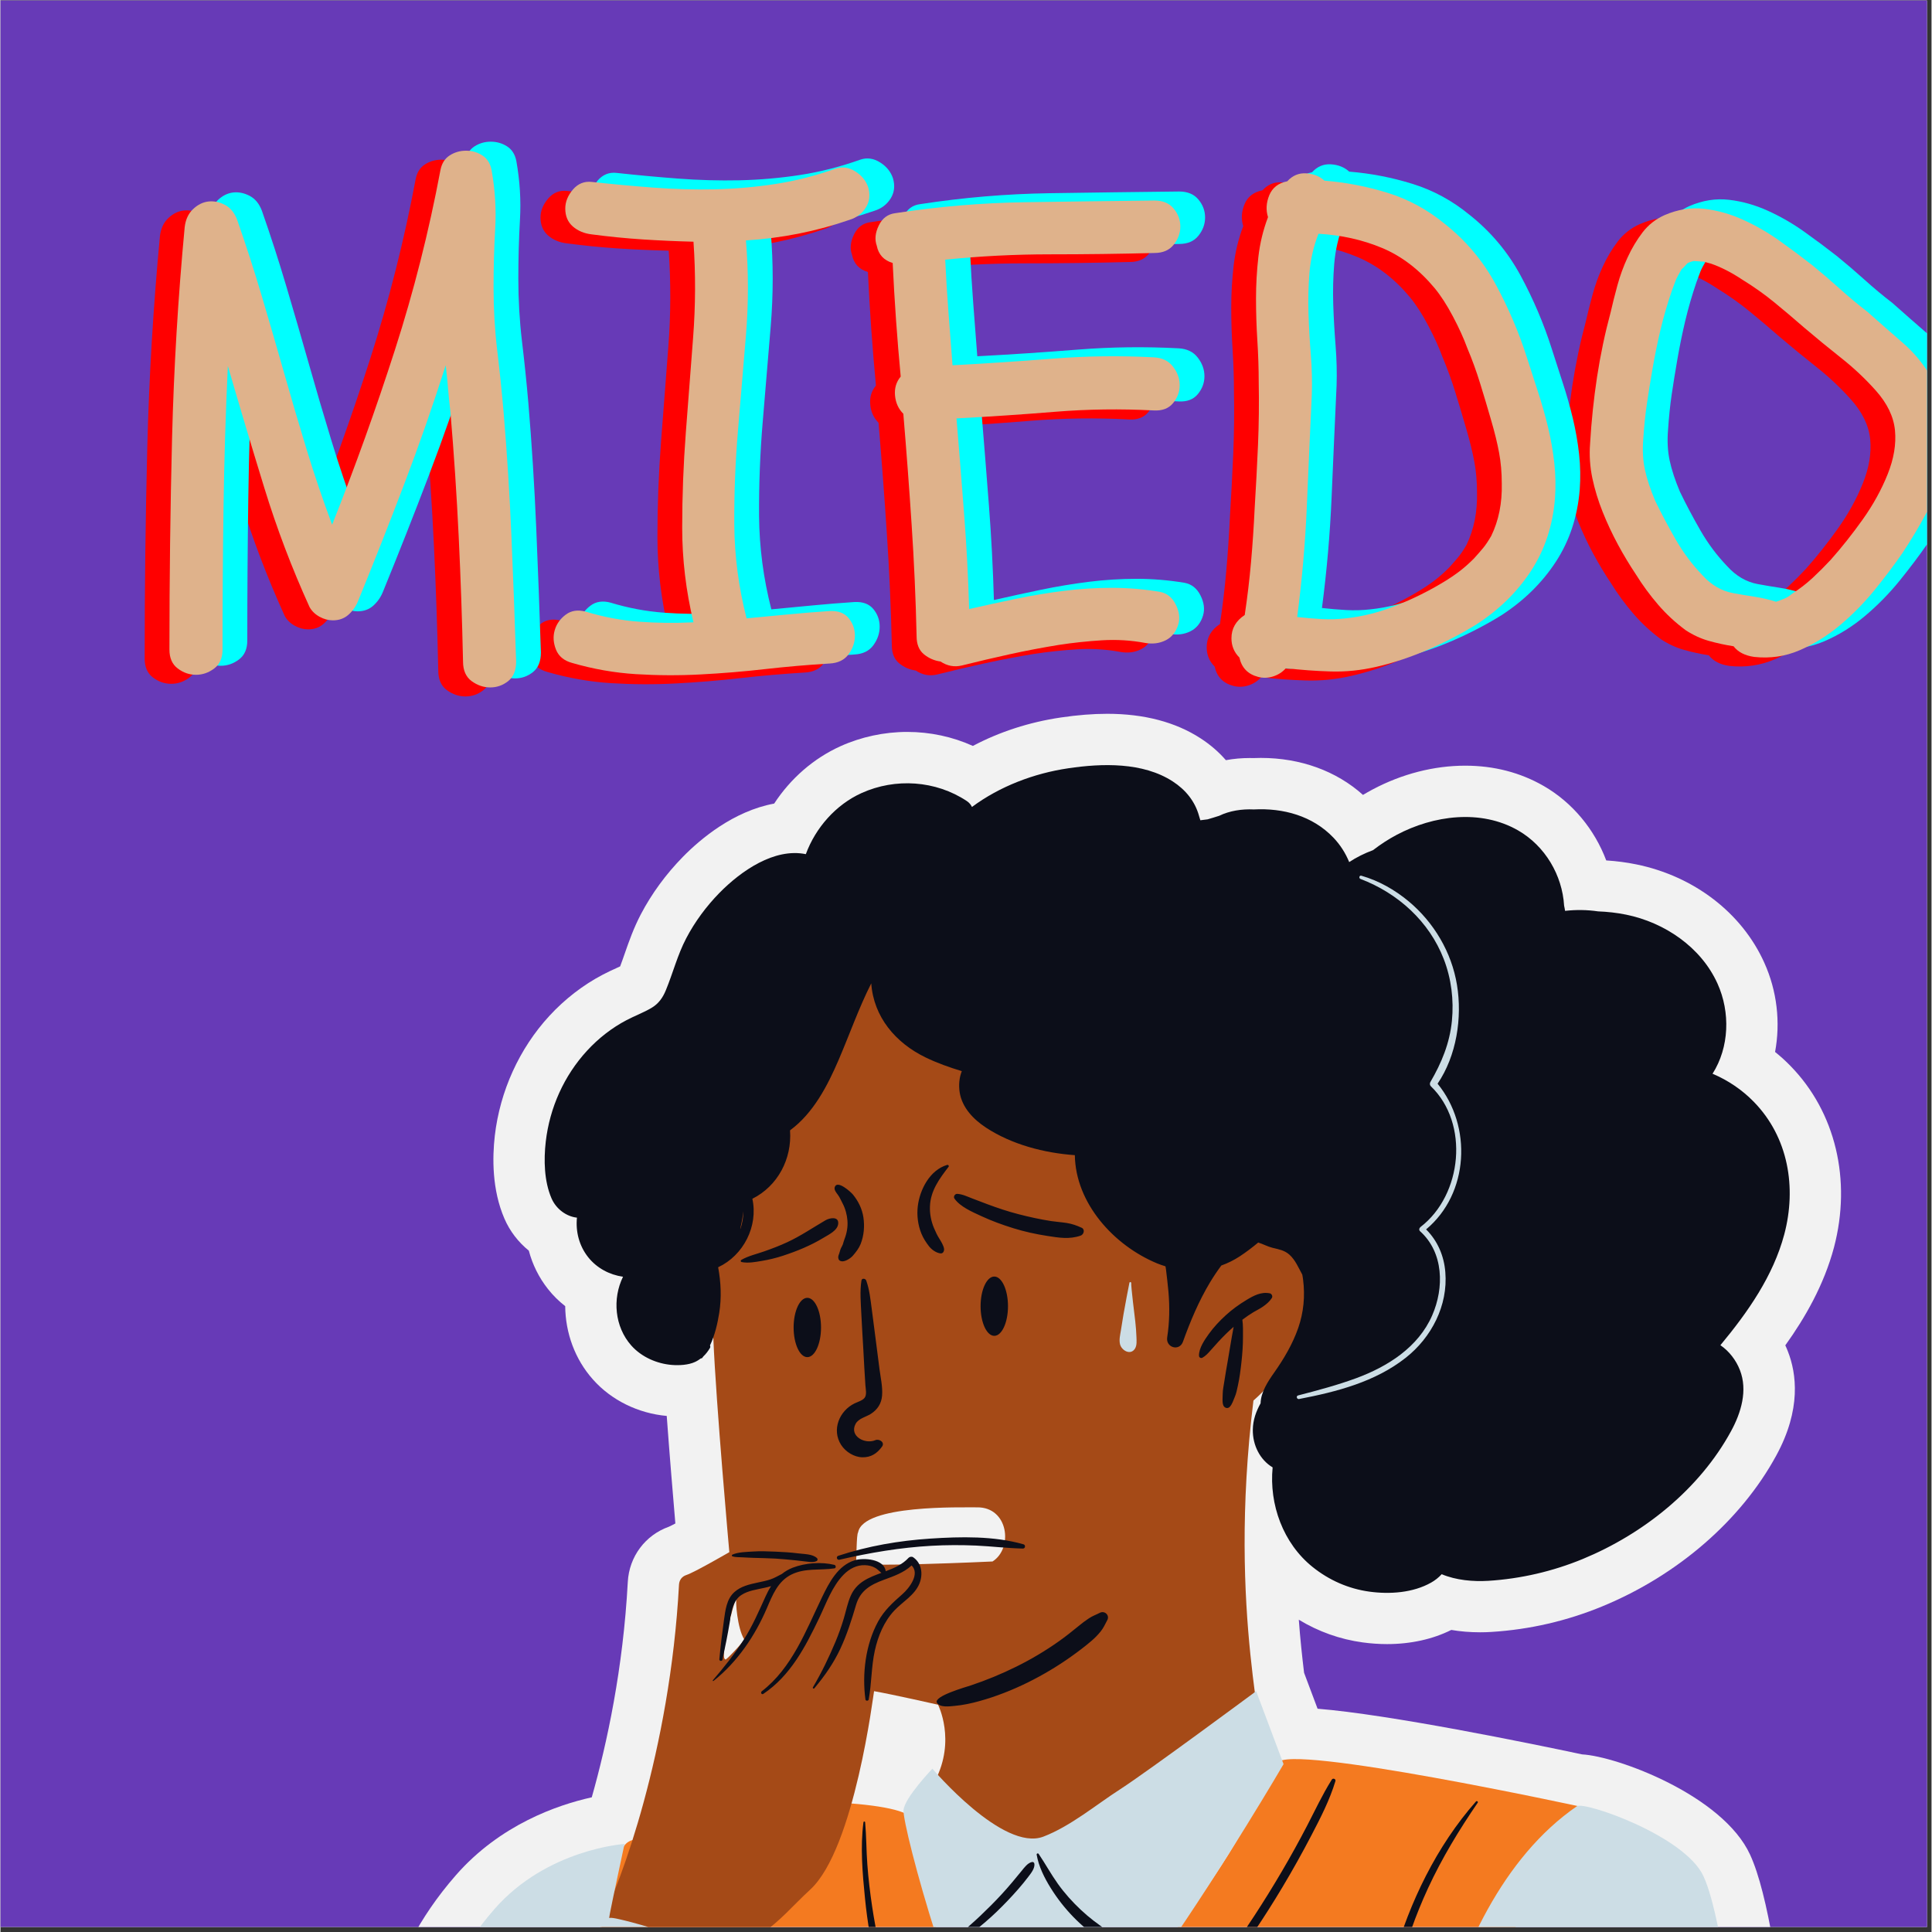 <svg xmlns="http://www.w3.org/2000/svg" xmlns:xlink="http://www.w3.org/1999/xlink" width="566" zoomAndPan="magnify" viewBox="0 0 425.04 425.25" height="566" preserveAspectRatio="xMidYMid meet" version="1.0"><rect x="0" y="0" width="425.04" height="425.25" fill="#333333" stroke="none"/><defs><g/><clipPath id="c2afc392c2"><path d="M 0 0.105 L 424.043 0.105 L 424.043 424.148 L 0 424.148 Z M 0 0.105 " clip-rule="nonzero"/></clipPath><clipPath id="316eac5d22"><path d="M 355 43 L 424.043 43 L 424.043 144 L 355 144 Z M 355 43 " clip-rule="nonzero"/></clipPath><clipPath id="5f8a22c906"><path d="M 349 45 L 424.043 45 L 424.043 146 L 349 146 Z M 349 45 " clip-rule="nonzero"/></clipPath><clipPath id="f9e8df866d"><path d="M 68 157.113 L 406 157.113 L 406 424.148 L 68 424.148 Z M 68 157.113 " clip-rule="nonzero"/></clipPath><clipPath id="3e31cf7b22"><path d="M 113 387 L 349 387 L 349 424.148 L 113 424.148 Z M 113 387 " clip-rule="nonzero"/></clipPath><clipPath id="037f5292c5"><path d="M 132 206 L 289 206 L 289 424.148 L 132 424.148 Z M 132 206 " clip-rule="nonzero"/></clipPath><clipPath id="1caeb7ee63"><path d="M 79 372 L 386 372 L 386 424.148 L 79 424.148 Z M 79 372 " clip-rule="nonzero"/></clipPath><clipPath id="2ced9c6c19"><path d="M 83 168 L 394 168 L 394 424.148 L 83 424.148 Z M 83 168 " clip-rule="nonzero"/></clipPath></defs><g clip-path="url(#c2afc392c2)"><path fill="#ffffff" d="M 0 0.105 L 424.043 0.105 L 424.043 424.148 L 0 424.148 Z M 0 0.105 " fill-opacity="1" fill-rule="nonzero"/><path fill="#673ab7" d="M 0 0.105 L 424.043 0.105 L 424.043 424.148 L 0 424.148 Z M 0 0.105 " fill-opacity="1" fill-rule="nonzero"/></g><g fill="#ff0000" fill-opacity="1"><g transform="translate(22.814, 147.887)"><g><path d="M 20.609 -2.922 C 20.609 -1.066 20 0.316 18.781 1.234 C 17.562 2.16 16.223 2.625 14.766 2.625 C 13.305 2.625 11.969 2.16 10.75 1.234 C 9.531 0.316 8.922 -1.066 8.922 -2.922 C 8.922 -18.516 9.113 -34.035 9.5 -49.484 C 9.895 -64.941 10.82 -80.414 12.281 -95.906 C 12.477 -97.57 13.086 -98.891 14.109 -99.859 C 15.129 -100.836 16.25 -101.398 17.469 -101.547 C 18.688 -101.691 19.906 -101.445 21.125 -100.812 C 22.344 -100.176 23.242 -99.078 23.828 -97.516 C 25.773 -91.961 27.578 -86.383 29.234 -80.781 C 30.898 -75.176 32.535 -69.547 34.141 -63.891 C 35.742 -58.234 37.398 -52.602 39.109 -47 C 40.816 -41.395 42.691 -35.863 44.734 -30.406 C 49.805 -43.176 54.41 -55.992 58.547 -68.859 C 62.691 -81.734 66.035 -94.941 68.578 -108.484 C 68.867 -109.953 69.551 -111.023 70.625 -111.703 C 71.695 -112.391 72.891 -112.734 74.203 -112.734 C 75.516 -112.734 76.707 -112.391 77.781 -111.703 C 78.852 -111.023 79.535 -109.953 79.828 -108.484 C 80.609 -104.098 80.875 -99.785 80.625 -95.547 C 80.383 -91.305 80.266 -86.992 80.266 -82.609 C 80.266 -77.93 80.531 -73.348 81.062 -68.859 C 81.602 -64.379 82.07 -59.848 82.469 -55.266 C 83.238 -46.109 83.816 -36.945 84.203 -27.781 C 84.598 -18.613 84.941 -9.453 85.234 -0.297 C 85.234 1.648 84.648 3.086 83.484 4.016 C 82.316 4.941 81 5.406 79.531 5.406 C 78.07 5.406 76.707 4.941 75.438 4.016 C 74.176 3.086 73.547 1.648 73.547 -0.297 C 73.348 -9.453 73.031 -18.613 72.594 -27.781 C 72.156 -36.945 71.547 -46.109 70.766 -55.266 C 70.566 -56.922 70.395 -58.625 70.25 -60.375 C 70.102 -62.133 69.93 -63.844 69.734 -65.5 C 66.91 -56.633 63.863 -47.91 60.594 -39.328 C 57.332 -30.754 53.945 -22.176 50.438 -13.594 C 49.957 -12.426 49.254 -11.426 48.328 -10.594 C 47.398 -9.77 46.254 -9.359 44.891 -9.359 C 43.91 -9.359 42.93 -9.625 41.953 -10.156 C 40.984 -10.695 40.254 -11.406 39.766 -12.281 C 35.867 -20.852 32.555 -29.578 29.828 -38.453 C 27.098 -47.328 24.414 -56.297 21.781 -65.359 C 21.289 -54.93 20.973 -44.523 20.828 -34.141 C 20.68 -23.754 20.609 -13.348 20.609 -2.922 Z M 20.609 -2.922 "/></g></g></g><g fill="#ff0000" fill-opacity="1"><g transform="translate(117.694, 147.887)"><g><path d="M 2.625 0 C 0.875 -0.488 -0.289 -1.461 -0.875 -2.922 C -1.457 -4.391 -1.551 -5.805 -1.156 -7.172 C -0.77 -8.535 0.031 -9.676 1.25 -10.594 C 2.469 -11.52 3.953 -11.742 5.703 -11.266 C 9.598 -10.086 13.492 -9.352 17.391 -9.062 C 21.297 -8.77 25.297 -8.723 29.391 -8.922 C 27.734 -15.836 26.906 -22.781 26.906 -29.75 C 26.906 -36.719 27.172 -43.688 27.703 -50.656 C 28.242 -57.625 28.781 -64.617 29.312 -71.641 C 29.852 -78.66 29.879 -85.68 29.391 -92.703 C 25.68 -92.797 21.953 -92.961 18.203 -93.203 C 14.453 -93.453 10.723 -93.82 7.016 -94.312 C 5.359 -94.5 3.969 -95.078 2.844 -96.047 C 1.727 -97.023 1.172 -98.344 1.172 -100 C 1.172 -101.469 1.727 -102.859 2.844 -104.172 C 3.969 -105.484 5.359 -106.047 7.016 -105.859 C 11.504 -105.367 16.016 -104.953 20.547 -104.609 C 25.078 -104.266 29.582 -104.141 34.062 -104.234 C 38.551 -104.336 43.008 -104.727 47.438 -105.406 C 51.875 -106.094 56.285 -107.219 60.672 -108.781 C 62.141 -109.27 63.578 -109.07 64.984 -108.188 C 66.398 -107.312 67.352 -106.145 67.844 -104.688 C 68.332 -103.031 68.16 -101.539 67.328 -100.219 C 66.504 -98.906 65.312 -98.004 63.75 -97.516 C 56.438 -94.984 48.832 -93.473 40.938 -92.984 C 41.52 -86.066 41.52 -79.098 40.938 -72.078 C 40.352 -65.055 39.77 -58.086 39.188 -51.172 C 38.602 -44.254 38.332 -37.332 38.375 -30.406 C 38.426 -23.488 39.328 -16.617 41.078 -9.797 C 44.203 -10.086 47.273 -10.379 50.297 -10.672 C 53.316 -10.961 56.336 -11.207 59.359 -11.406 C 61.211 -11.5 62.602 -10.984 63.531 -9.859 C 64.457 -8.742 64.922 -7.453 64.922 -5.984 C 64.922 -4.523 64.457 -3.16 63.531 -1.891 C 62.602 -0.629 61.211 0.047 59.359 0.141 C 54.586 0.43 49.836 0.844 45.109 1.375 C 40.379 1.914 35.648 2.305 30.922 2.547 C 26.191 2.797 21.461 2.773 16.734 2.484 C 12.016 2.191 7.312 1.363 2.625 0 Z M 2.625 0 "/></g></g></g><g fill="#ff0000" fill-opacity="1"><g transform="translate(184.211, 147.887)"><g><path d="M 6.719 -88.016 C 4.77 -88.598 3.602 -89.863 3.219 -91.812 C 2.727 -93.176 2.875 -94.66 3.656 -96.266 C 4.438 -97.879 5.656 -98.785 7.312 -98.984 C 16.77 -100.441 26.25 -101.242 35.75 -101.391 C 45.25 -101.535 54.773 -101.66 64.328 -101.766 C 66.18 -101.766 67.594 -101.176 68.562 -100 C 69.539 -98.832 70.031 -97.516 70.031 -96.047 C 70.031 -94.586 69.539 -93.25 68.562 -92.031 C 67.594 -90.82 66.18 -90.219 64.328 -90.219 C 56.723 -90.02 49.07 -89.922 41.375 -89.922 C 33.676 -89.922 25.977 -89.531 18.281 -88.75 C 18.469 -84.852 18.707 -80.977 19 -77.125 C 19.301 -73.27 19.598 -69.395 19.891 -65.5 C 27.297 -65.895 34.676 -66.383 42.031 -66.969 C 49.395 -67.551 56.781 -67.645 64.188 -67.25 C 66.039 -67.156 67.453 -66.473 68.422 -65.203 C 69.398 -63.941 69.891 -62.578 69.891 -61.109 C 69.891 -59.648 69.398 -58.332 68.422 -57.156 C 67.453 -55.988 66.039 -55.457 64.188 -55.562 C 56.875 -55.945 49.633 -55.848 42.469 -55.266 C 35.312 -54.68 28.078 -54.195 20.766 -53.812 C 21.348 -46.789 21.906 -39.797 22.438 -32.828 C 22.977 -25.859 23.348 -18.863 23.547 -11.844 C 26.953 -12.625 30.41 -13.379 33.922 -14.109 C 37.43 -14.836 40.941 -15.422 44.453 -15.859 C 47.961 -16.297 51.469 -16.516 54.969 -16.516 C 58.477 -16.516 61.988 -16.223 65.5 -15.641 C 67.062 -15.348 68.234 -14.422 69.016 -12.859 C 69.797 -11.305 69.988 -9.848 69.594 -8.484 C 69.102 -6.828 68.176 -5.656 66.812 -4.969 C 65.445 -4.289 63.938 -4.098 62.281 -4.391 C 59.164 -4.973 56 -5.164 52.781 -4.969 C 49.562 -4.77 46.395 -4.43 43.281 -3.953 C 39.676 -3.367 36.094 -2.688 32.531 -1.906 C 28.969 -1.125 25.438 -0.297 21.938 0.578 C 20.281 0.973 18.719 0.68 17.25 -0.297 C 15.883 -0.484 14.664 -1.016 13.594 -1.891 C 12.52 -2.773 11.984 -4.094 11.984 -5.844 C 11.797 -14.133 11.43 -22.32 10.891 -30.406 C 10.359 -38.5 9.75 -46.641 9.062 -54.828 C 7.988 -55.898 7.379 -57.238 7.234 -58.844 C 7.086 -60.457 7.504 -61.848 8.484 -63.016 C 7.703 -71.297 7.113 -79.629 6.719 -88.016 Z M 6.719 -88.016 "/></g></g></g><g fill="#ff0000" fill-opacity="1"><g transform="translate(260.232, 147.887)"><g><path d="M 76.469 -36.109 C 75.977 -30.16 74.223 -24.875 71.203 -20.25 C 68.18 -15.625 64.188 -11.703 59.219 -8.484 C 55.906 -6.43 52.348 -4.578 48.547 -2.922 C 44.742 -1.266 40.941 0 37.141 0.875 C 33.723 1.656 30.379 1.992 27.109 1.891 C 23.848 1.797 20.562 1.555 17.25 1.172 C 16.469 2.047 15.516 2.656 14.391 3 C 13.273 3.344 12.18 3.367 11.109 3.078 C 8.867 2.484 7.504 1.066 7.016 -1.172 C 5.848 -2.336 5.266 -3.75 5.266 -5.406 C 5.266 -7.551 6.238 -9.258 8.188 -10.531 C 8.77 -14.426 9.234 -18.32 9.578 -22.219 C 9.922 -26.125 10.188 -30.07 10.375 -34.062 C 10.664 -38.738 10.91 -43.367 11.109 -47.953 C 11.305 -52.535 11.359 -57.164 11.266 -61.844 C 11.266 -64.77 11.164 -67.789 10.969 -70.906 C 10.77 -74.031 10.672 -77.125 10.672 -80.188 C 10.672 -83.258 10.844 -86.305 11.188 -89.328 C 11.531 -92.348 12.238 -95.273 13.312 -98.109 C 12.82 -99.672 12.914 -101.281 13.594 -102.938 C 14.281 -104.594 15.598 -105.613 17.547 -106 C 18.711 -107.27 20.098 -107.852 21.703 -107.75 C 23.316 -107.656 24.66 -107.117 25.734 -106.141 C 30.504 -105.754 35.156 -104.852 39.688 -103.438 C 44.227 -102.031 48.398 -99.766 52.203 -96.641 C 56.879 -92.941 60.629 -88.484 63.453 -83.266 C 66.273 -78.047 68.566 -72.66 70.328 -67.109 C 71.109 -64.672 71.91 -62.188 72.734 -59.656 C 73.566 -57.125 74.301 -54.539 74.938 -51.906 C 75.57 -49.27 76.035 -46.633 76.328 -44 C 76.617 -41.375 76.664 -38.742 76.469 -36.109 Z M 52.047 -17.844 C 53.316 -18.613 54.461 -19.391 55.484 -20.172 C 56.504 -20.953 57.551 -21.879 58.625 -22.953 C 59.508 -23.93 60.191 -24.711 60.672 -25.297 C 61.16 -25.879 61.75 -26.754 62.438 -27.922 C 64.094 -31.336 64.867 -35.191 64.766 -39.484 C 64.766 -41.91 64.566 -44.172 64.172 -46.266 C 63.785 -48.367 63.207 -50.734 62.438 -53.359 C 61.656 -56.086 60.848 -58.789 60.016 -61.469 C 59.191 -64.156 58.242 -66.766 57.172 -69.297 C 56.391 -71.441 55.336 -73.758 54.016 -76.25 C 52.703 -78.738 51.363 -80.812 50 -82.469 C 46.594 -86.562 42.742 -89.508 38.453 -91.312 C 34.16 -93.113 29.484 -94.16 24.422 -94.453 C 23.348 -91.723 22.688 -88.867 22.438 -85.891 C 22.195 -82.922 22.125 -79.926 22.219 -76.906 C 22.32 -73.883 22.492 -70.863 22.734 -67.844 C 22.973 -64.82 23.047 -61.895 22.953 -59.062 C 22.566 -50.781 22.203 -42.594 21.859 -34.5 C 21.516 -26.414 20.805 -18.281 19.734 -10.094 C 21.492 -9.895 23.273 -9.742 25.078 -9.641 C 26.879 -9.547 28.656 -9.598 30.406 -9.797 C 34.113 -10.18 37.844 -11.129 41.594 -12.641 C 45.344 -14.148 48.828 -15.883 52.047 -17.844 Z M 52.047 -17.844 "/></g></g></g><g fill="#ff0000" fill-opacity="1"><g transform="translate(343.561, 147.887)"><g><path d="M 21.938 -7.172 C 19.688 -8.828 17.66 -10.703 15.859 -12.797 C 14.055 -14.891 12.426 -17.109 10.969 -19.453 C 9.602 -21.492 8.285 -23.68 7.016 -26.016 C 5.754 -28.359 4.633 -30.75 3.656 -33.188 C 2.676 -35.625 1.914 -38.109 1.375 -40.641 C 0.844 -43.18 0.676 -45.719 0.875 -48.25 C 1.164 -53.219 1.676 -58.113 2.406 -62.938 C 3.145 -67.77 4.145 -72.523 5.406 -77.203 C 5.801 -78.953 6.289 -80.898 6.875 -83.047 C 7.457 -85.191 8.211 -87.266 9.141 -89.266 C 10.066 -91.266 11.16 -93.094 12.422 -94.75 C 13.691 -96.406 15.301 -97.672 17.25 -98.547 C 20.176 -99.816 23.098 -100.281 26.016 -99.938 C 28.941 -99.594 31.797 -98.785 34.578 -97.516 C 37.359 -96.254 40.016 -94.723 42.547 -92.922 C 45.078 -91.117 47.469 -89.336 49.719 -87.578 C 51.758 -85.922 53.781 -84.191 55.781 -82.391 C 57.781 -80.586 59.852 -78.859 62 -77.203 C 64.531 -74.953 67.086 -72.707 69.672 -70.469 C 72.254 -68.227 74.375 -65.645 76.031 -62.719 C 77.977 -59.406 79.098 -56.066 79.391 -52.703 C 79.68 -49.348 79.438 -46.035 78.656 -42.766 C 77.875 -39.504 76.656 -36.312 75 -33.188 C 73.344 -30.07 71.539 -27.051 69.594 -24.125 C 67.844 -21.594 65.82 -18.91 63.531 -16.078 C 61.238 -13.254 58.703 -10.672 55.922 -8.328 C 53.148 -5.992 50.176 -4.145 47 -2.781 C 43.832 -1.414 40.492 -0.926 36.984 -1.312 C 34.941 -1.602 33.43 -2.383 32.453 -3.656 C 30.609 -3.945 28.805 -4.336 27.047 -4.828 C 25.297 -5.316 23.594 -6.098 21.938 -7.172 Z M 12.578 -49.266 C 12.379 -46.836 12.5 -44.598 12.938 -42.547 C 13.375 -40.504 14.129 -38.211 15.203 -35.672 C 16.566 -32.848 18.078 -30 19.734 -27.125 C 21.391 -24.25 23.344 -21.641 25.594 -19.297 C 27.539 -17.148 29.781 -15.836 32.312 -15.359 C 33.969 -15.055 35.578 -14.785 37.141 -14.547 C 38.703 -14.305 40.258 -13.941 41.812 -13.453 C 42.395 -13.648 42.977 -13.867 43.562 -14.109 C 44.156 -14.348 44.742 -14.711 45.328 -15.203 C 46.984 -16.273 48.492 -17.441 49.859 -18.703 C 51.223 -19.973 52.539 -21.289 53.812 -22.656 C 56.238 -25.383 58.598 -28.359 60.891 -31.578 C 63.18 -34.797 65.008 -38.113 66.375 -41.531 C 67.738 -44.938 68.273 -48.148 67.984 -51.172 C 67.691 -54.191 66.281 -57.117 63.75 -59.953 C 61.406 -62.578 58.844 -64.984 56.062 -67.172 C 53.289 -69.367 50.586 -71.586 47.953 -73.828 C 45.711 -75.785 43.52 -77.641 41.375 -79.391 C 39.227 -81.148 36.891 -82.805 34.359 -84.359 C 32.016 -85.922 29.723 -87.094 27.484 -87.875 C 27.191 -87.969 26.922 -88.039 26.672 -88.094 C 26.43 -88.145 26.164 -88.219 25.875 -88.312 L 23.688 -88.453 C 22.906 -88.266 22.414 -88.07 22.219 -87.875 C 21.539 -87.094 21.148 -86.703 21.047 -86.703 C 20.367 -85.535 19.93 -84.707 19.734 -84.219 C 19.547 -83.727 19.254 -82.945 18.859 -81.875 C 17.891 -79.051 17.062 -76.203 16.375 -73.328 C 15.695 -70.453 15.113 -67.598 14.625 -64.766 C 14.133 -61.941 13.719 -59.359 13.375 -57.016 C 13.031 -54.68 12.766 -52.098 12.578 -49.266 Z M 12.578 -49.266 "/></g></g></g><g fill="#00ffff" fill-opacity="1"><g transform="translate(33.718, 143.918)"><g><path d="M 20.609 -2.922 C 20.609 -1.066 20 0.316 18.781 1.234 C 17.562 2.16 16.223 2.625 14.766 2.625 C 13.305 2.625 11.969 2.16 10.75 1.234 C 9.531 0.316 8.922 -1.066 8.922 -2.922 C 8.922 -18.516 9.113 -34.035 9.5 -49.484 C 9.895 -64.941 10.82 -80.414 12.281 -95.906 C 12.477 -97.57 13.086 -98.891 14.109 -99.859 C 15.129 -100.836 16.25 -101.398 17.469 -101.547 C 18.688 -101.691 19.906 -101.445 21.125 -100.812 C 22.344 -100.176 23.242 -99.078 23.828 -97.516 C 25.773 -91.961 27.578 -86.383 29.234 -80.781 C 30.898 -75.176 32.535 -69.547 34.141 -63.891 C 35.742 -58.234 37.398 -52.602 39.109 -47 C 40.816 -41.395 42.691 -35.863 44.734 -30.406 C 49.805 -43.176 54.41 -55.992 58.547 -68.859 C 62.691 -81.734 66.035 -94.941 68.578 -108.484 C 68.867 -109.953 69.551 -111.023 70.625 -111.703 C 71.695 -112.391 72.891 -112.734 74.203 -112.734 C 75.516 -112.734 76.707 -112.391 77.781 -111.703 C 78.852 -111.023 79.535 -109.953 79.828 -108.484 C 80.609 -104.098 80.875 -99.785 80.625 -95.547 C 80.383 -91.305 80.266 -86.992 80.266 -82.609 C 80.266 -77.93 80.531 -73.348 81.062 -68.859 C 81.602 -64.379 82.07 -59.848 82.469 -55.266 C 83.238 -46.109 83.816 -36.945 84.203 -27.781 C 84.598 -18.613 84.941 -9.453 85.234 -0.297 C 85.234 1.648 84.648 3.086 83.484 4.016 C 82.316 4.941 81 5.406 79.531 5.406 C 78.07 5.406 76.707 4.941 75.438 4.016 C 74.176 3.086 73.547 1.648 73.547 -0.297 C 73.348 -9.453 73.031 -18.613 72.594 -27.781 C 72.156 -36.945 71.547 -46.109 70.766 -55.266 C 70.566 -56.922 70.395 -58.625 70.25 -60.375 C 70.102 -62.133 69.93 -63.844 69.734 -65.5 C 66.91 -56.633 63.863 -47.91 60.594 -39.328 C 57.332 -30.754 53.945 -22.176 50.438 -13.594 C 49.957 -12.426 49.254 -11.426 48.328 -10.594 C 47.398 -9.77 46.254 -9.359 44.891 -9.359 C 43.91 -9.359 42.93 -9.625 41.953 -10.156 C 40.984 -10.695 40.254 -11.406 39.766 -12.281 C 35.867 -20.852 32.555 -29.578 29.828 -38.453 C 27.098 -47.328 24.414 -56.297 21.781 -65.359 C 21.289 -54.93 20.973 -44.523 20.828 -34.141 C 20.68 -23.754 20.609 -13.348 20.609 -2.922 Z M 20.609 -2.922 "/></g></g></g><g fill="#00ffff" fill-opacity="1"><g transform="translate(128.597, 143.918)"><g><path d="M 2.625 0 C 0.875 -0.488 -0.289 -1.461 -0.875 -2.922 C -1.457 -4.391 -1.551 -5.805 -1.156 -7.172 C -0.77 -8.535 0.031 -9.676 1.25 -10.594 C 2.469 -11.52 3.953 -11.742 5.703 -11.266 C 9.598 -10.086 13.492 -9.352 17.391 -9.062 C 21.297 -8.77 25.297 -8.723 29.391 -8.922 C 27.734 -15.836 26.906 -22.781 26.906 -29.75 C 26.906 -36.719 27.172 -43.688 27.703 -50.656 C 28.242 -57.625 28.781 -64.617 29.312 -71.641 C 29.852 -78.66 29.879 -85.68 29.391 -92.703 C 25.68 -92.797 21.953 -92.961 18.203 -93.203 C 14.453 -93.453 10.723 -93.82 7.016 -94.312 C 5.359 -94.5 3.969 -95.078 2.844 -96.047 C 1.727 -97.023 1.172 -98.344 1.172 -100 C 1.172 -101.469 1.727 -102.859 2.844 -104.172 C 3.969 -105.484 5.359 -106.047 7.016 -105.859 C 11.504 -105.367 16.016 -104.953 20.547 -104.609 C 25.078 -104.266 29.582 -104.141 34.062 -104.234 C 38.551 -104.336 43.008 -104.727 47.438 -105.406 C 51.875 -106.094 56.285 -107.219 60.672 -108.781 C 62.141 -109.27 63.578 -109.07 64.984 -108.188 C 66.398 -107.312 67.352 -106.145 67.844 -104.688 C 68.332 -103.031 68.16 -101.539 67.328 -100.219 C 66.504 -98.906 65.312 -98.004 63.75 -97.516 C 56.438 -94.984 48.832 -93.473 40.938 -92.984 C 41.52 -86.066 41.52 -79.098 40.938 -72.078 C 40.352 -65.055 39.77 -58.086 39.188 -51.172 C 38.602 -44.254 38.332 -37.332 38.375 -30.406 C 38.426 -23.488 39.328 -16.617 41.078 -9.797 C 44.203 -10.086 47.273 -10.379 50.297 -10.672 C 53.316 -10.961 56.336 -11.207 59.359 -11.406 C 61.211 -11.5 62.602 -10.984 63.531 -9.859 C 64.457 -8.742 64.922 -7.453 64.922 -5.984 C 64.922 -4.523 64.457 -3.16 63.531 -1.891 C 62.602 -0.629 61.211 0.047 59.359 0.141 C 54.586 0.43 49.836 0.844 45.109 1.375 C 40.379 1.914 35.648 2.305 30.922 2.547 C 26.191 2.797 21.461 2.773 16.734 2.484 C 12.016 2.191 7.312 1.363 2.625 0 Z M 2.625 0 "/></g></g></g><g fill="#00ffff" fill-opacity="1"><g transform="translate(195.115, 143.918)"><g><path d="M 6.719 -88.016 C 4.77 -88.598 3.602 -89.863 3.219 -91.812 C 2.727 -93.176 2.875 -94.66 3.656 -96.266 C 4.438 -97.879 5.656 -98.785 7.312 -98.984 C 16.77 -100.441 26.25 -101.242 35.75 -101.391 C 45.25 -101.535 54.773 -101.66 64.328 -101.766 C 66.18 -101.766 67.594 -101.176 68.562 -100 C 69.539 -98.832 70.031 -97.516 70.031 -96.047 C 70.031 -94.586 69.539 -93.25 68.562 -92.031 C 67.594 -90.82 66.18 -90.219 64.328 -90.219 C 56.723 -90.02 49.07 -89.922 41.375 -89.922 C 33.676 -89.922 25.977 -89.531 18.281 -88.75 C 18.469 -84.852 18.707 -80.977 19 -77.125 C 19.301 -73.27 19.598 -69.395 19.891 -65.5 C 27.297 -65.895 34.676 -66.383 42.031 -66.969 C 49.395 -67.551 56.781 -67.645 64.188 -67.25 C 66.039 -67.156 67.453 -66.473 68.422 -65.203 C 69.398 -63.941 69.891 -62.578 69.891 -61.109 C 69.891 -59.648 69.398 -58.332 68.422 -57.156 C 67.453 -55.988 66.039 -55.457 64.188 -55.562 C 56.875 -55.945 49.633 -55.848 42.469 -55.266 C 35.312 -54.68 28.078 -54.195 20.766 -53.812 C 21.348 -46.789 21.906 -39.797 22.438 -32.828 C 22.977 -25.859 23.348 -18.863 23.547 -11.844 C 26.953 -12.625 30.41 -13.379 33.922 -14.109 C 37.43 -14.836 40.941 -15.422 44.453 -15.859 C 47.961 -16.297 51.469 -16.516 54.969 -16.516 C 58.477 -16.516 61.988 -16.223 65.5 -15.641 C 67.062 -15.348 68.234 -14.422 69.016 -12.859 C 69.797 -11.305 69.988 -9.848 69.594 -8.484 C 69.102 -6.828 68.176 -5.656 66.812 -4.969 C 65.445 -4.289 63.938 -4.098 62.281 -4.391 C 59.164 -4.973 56 -5.164 52.781 -4.969 C 49.562 -4.77 46.395 -4.43 43.281 -3.953 C 39.676 -3.367 36.094 -2.688 32.531 -1.906 C 28.969 -1.125 25.438 -0.297 21.938 0.578 C 20.281 0.973 18.719 0.68 17.25 -0.297 C 15.883 -0.484 14.664 -1.016 13.594 -1.891 C 12.52 -2.773 11.984 -4.094 11.984 -5.844 C 11.797 -14.133 11.43 -22.32 10.891 -30.406 C 10.359 -38.5 9.75 -46.641 9.062 -54.828 C 7.988 -55.898 7.379 -57.238 7.234 -58.844 C 7.086 -60.457 7.504 -61.848 8.484 -63.016 C 7.703 -71.297 7.113 -79.629 6.719 -88.016 Z M 6.719 -88.016 "/></g></g></g><g fill="#00ffff" fill-opacity="1"><g transform="translate(271.135, 143.918)"><g><path d="M 76.469 -36.109 C 75.977 -30.16 74.223 -24.875 71.203 -20.25 C 68.18 -15.625 64.188 -11.703 59.219 -8.484 C 55.906 -6.43 52.348 -4.578 48.547 -2.922 C 44.742 -1.266 40.941 0 37.141 0.875 C 33.723 1.656 30.379 1.992 27.109 1.891 C 23.848 1.797 20.562 1.555 17.25 1.172 C 16.469 2.047 15.516 2.656 14.391 3 C 13.273 3.344 12.18 3.367 11.109 3.078 C 8.867 2.484 7.504 1.066 7.016 -1.172 C 5.848 -2.336 5.266 -3.75 5.266 -5.406 C 5.266 -7.551 6.238 -9.258 8.188 -10.531 C 8.77 -14.426 9.234 -18.32 9.578 -22.219 C 9.922 -26.125 10.188 -30.07 10.375 -34.062 C 10.664 -38.738 10.91 -43.367 11.109 -47.953 C 11.305 -52.535 11.359 -57.164 11.266 -61.844 C 11.266 -64.77 11.164 -67.789 10.969 -70.906 C 10.77 -74.031 10.672 -77.125 10.672 -80.188 C 10.672 -83.258 10.844 -86.305 11.188 -89.328 C 11.531 -92.348 12.238 -95.273 13.312 -98.109 C 12.82 -99.672 12.914 -101.281 13.594 -102.938 C 14.281 -104.594 15.598 -105.613 17.547 -106 C 18.711 -107.27 20.098 -107.852 21.703 -107.75 C 23.316 -107.656 24.66 -107.117 25.734 -106.141 C 30.504 -105.754 35.156 -104.852 39.688 -103.438 C 44.227 -102.031 48.398 -99.766 52.203 -96.641 C 56.879 -92.941 60.629 -88.484 63.453 -83.266 C 66.273 -78.047 68.566 -72.66 70.328 -67.109 C 71.109 -64.672 71.91 -62.188 72.734 -59.656 C 73.566 -57.125 74.301 -54.539 74.938 -51.906 C 75.57 -49.27 76.035 -46.633 76.328 -44 C 76.617 -41.375 76.664 -38.742 76.469 -36.109 Z M 52.047 -17.844 C 53.316 -18.613 54.461 -19.391 55.484 -20.172 C 56.504 -20.953 57.551 -21.879 58.625 -22.953 C 59.508 -23.93 60.191 -24.711 60.672 -25.297 C 61.16 -25.879 61.75 -26.754 62.438 -27.922 C 64.094 -31.336 64.867 -35.191 64.766 -39.484 C 64.766 -41.91 64.566 -44.172 64.172 -46.266 C 63.785 -48.367 63.207 -50.734 62.438 -53.359 C 61.656 -56.086 60.848 -58.789 60.016 -61.469 C 59.191 -64.156 58.242 -66.766 57.172 -69.297 C 56.391 -71.441 55.336 -73.758 54.016 -76.25 C 52.703 -78.738 51.363 -80.812 50 -82.469 C 46.594 -86.562 42.742 -89.508 38.453 -91.312 C 34.16 -93.113 29.484 -94.16 24.422 -94.453 C 23.348 -91.723 22.688 -88.867 22.438 -85.891 C 22.195 -82.922 22.125 -79.926 22.219 -76.906 C 22.32 -73.883 22.492 -70.863 22.734 -67.844 C 22.973 -64.82 23.047 -61.895 22.953 -59.062 C 22.566 -50.781 22.203 -42.594 21.859 -34.5 C 21.516 -26.414 20.805 -18.281 19.734 -10.094 C 21.492 -9.895 23.273 -9.742 25.078 -9.641 C 26.879 -9.547 28.656 -9.598 30.406 -9.797 C 34.113 -10.18 37.844 -11.129 41.594 -12.641 C 45.344 -14.148 48.828 -15.883 52.047 -17.844 Z M 52.047 -17.844 "/></g></g></g><g clip-path="url(#316eac5d22)"><g fill="#00ffff" fill-opacity="1"><g transform="translate(354.465, 143.918)"><g><path d="M 21.938 -7.172 C 19.688 -8.828 17.66 -10.703 15.859 -12.797 C 14.055 -14.891 12.426 -17.109 10.969 -19.453 C 9.602 -21.492 8.285 -23.68 7.016 -26.016 C 5.754 -28.359 4.633 -30.75 3.656 -33.188 C 2.676 -35.625 1.914 -38.109 1.375 -40.641 C 0.844 -43.18 0.676 -45.719 0.875 -48.25 C 1.164 -53.219 1.676 -58.113 2.406 -62.938 C 3.145 -67.77 4.145 -72.523 5.406 -77.203 C 5.801 -78.953 6.289 -80.898 6.875 -83.047 C 7.457 -85.191 8.211 -87.266 9.141 -89.266 C 10.066 -91.266 11.16 -93.094 12.422 -94.75 C 13.691 -96.406 15.301 -97.672 17.25 -98.547 C 20.176 -99.816 23.098 -100.281 26.016 -99.938 C 28.941 -99.594 31.797 -98.785 34.578 -97.516 C 37.359 -96.254 40.016 -94.723 42.547 -92.922 C 45.078 -91.117 47.469 -89.336 49.719 -87.578 C 51.758 -85.922 53.781 -84.191 55.781 -82.391 C 57.781 -80.586 59.852 -78.859 62 -77.203 C 64.531 -74.953 67.086 -72.707 69.672 -70.469 C 72.254 -68.227 74.375 -65.645 76.031 -62.719 C 77.977 -59.406 79.098 -56.066 79.391 -52.703 C 79.68 -49.348 79.438 -46.035 78.656 -42.766 C 77.875 -39.504 76.656 -36.312 75 -33.188 C 73.344 -30.07 71.539 -27.051 69.594 -24.125 C 67.844 -21.594 65.82 -18.91 63.531 -16.078 C 61.238 -13.254 58.703 -10.672 55.922 -8.328 C 53.148 -5.992 50.176 -4.145 47 -2.781 C 43.832 -1.414 40.492 -0.926 36.984 -1.312 C 34.941 -1.602 33.43 -2.383 32.453 -3.656 C 30.609 -3.945 28.805 -4.336 27.047 -4.828 C 25.297 -5.316 23.594 -6.098 21.938 -7.172 Z M 12.578 -49.266 C 12.379 -46.836 12.5 -44.598 12.938 -42.547 C 13.375 -40.504 14.129 -38.211 15.203 -35.672 C 16.566 -32.848 18.078 -30 19.734 -27.125 C 21.391 -24.25 23.344 -21.641 25.594 -19.297 C 27.539 -17.148 29.781 -15.836 32.312 -15.359 C 33.969 -15.055 35.578 -14.785 37.141 -14.547 C 38.703 -14.305 40.258 -13.941 41.812 -13.453 C 42.395 -13.648 42.977 -13.867 43.562 -14.109 C 44.156 -14.348 44.742 -14.711 45.328 -15.203 C 46.984 -16.273 48.492 -17.441 49.859 -18.703 C 51.223 -19.973 52.539 -21.289 53.812 -22.656 C 56.238 -25.383 58.598 -28.359 60.891 -31.578 C 63.18 -34.797 65.008 -38.113 66.375 -41.531 C 67.738 -44.938 68.273 -48.148 67.984 -51.172 C 67.691 -54.191 66.281 -57.117 63.75 -59.953 C 61.406 -62.578 58.844 -64.984 56.062 -67.172 C 53.289 -69.367 50.586 -71.586 47.953 -73.828 C 45.711 -75.785 43.52 -77.641 41.375 -79.391 C 39.227 -81.148 36.891 -82.805 34.359 -84.359 C 32.016 -85.922 29.723 -87.094 27.484 -87.875 C 27.191 -87.969 26.922 -88.039 26.672 -88.094 C 26.43 -88.145 26.164 -88.219 25.875 -88.312 L 23.688 -88.453 C 22.906 -88.266 22.414 -88.07 22.219 -87.875 C 21.539 -87.094 21.148 -86.703 21.047 -86.703 C 20.367 -85.535 19.93 -84.707 19.734 -84.219 C 19.547 -83.727 19.254 -82.945 18.859 -81.875 C 17.891 -79.051 17.062 -76.203 16.375 -73.328 C 15.695 -70.453 15.113 -67.598 14.625 -64.766 C 14.133 -61.941 13.719 -59.359 13.375 -57.016 C 13.031 -54.68 12.766 -52.098 12.578 -49.266 Z M 12.578 -49.266 "/></g></g></g></g><g fill="#dfb28b" fill-opacity="1"><g transform="translate(28.266, 145.903)"><g><path d="M 20.609 -2.922 C 20.609 -1.066 20 0.316 18.781 1.234 C 17.562 2.16 16.223 2.625 14.766 2.625 C 13.305 2.625 11.969 2.16 10.75 1.234 C 9.531 0.316 8.922 -1.066 8.922 -2.922 C 8.922 -18.516 9.113 -34.035 9.5 -49.484 C 9.895 -64.941 10.82 -80.414 12.281 -95.906 C 12.477 -97.57 13.086 -98.891 14.109 -99.859 C 15.129 -100.836 16.25 -101.398 17.469 -101.547 C 18.688 -101.691 19.906 -101.445 21.125 -100.812 C 22.344 -100.176 23.242 -99.078 23.828 -97.516 C 25.773 -91.961 27.578 -86.383 29.234 -80.781 C 30.898 -75.176 32.535 -69.547 34.141 -63.891 C 35.742 -58.234 37.398 -52.602 39.109 -47 C 40.816 -41.395 42.691 -35.863 44.734 -30.406 C 49.805 -43.176 54.41 -55.992 58.547 -68.859 C 62.691 -81.734 66.035 -94.941 68.578 -108.484 C 68.867 -109.953 69.551 -111.023 70.625 -111.703 C 71.695 -112.391 72.891 -112.734 74.203 -112.734 C 75.516 -112.734 76.707 -112.391 77.781 -111.703 C 78.852 -111.023 79.535 -109.953 79.828 -108.484 C 80.609 -104.098 80.875 -99.785 80.625 -95.547 C 80.383 -91.305 80.266 -86.992 80.266 -82.609 C 80.266 -77.93 80.531 -73.348 81.062 -68.859 C 81.602 -64.379 82.07 -59.848 82.469 -55.266 C 83.238 -46.109 83.816 -36.945 84.203 -27.781 C 84.598 -18.613 84.941 -9.453 85.234 -0.297 C 85.234 1.648 84.648 3.086 83.484 4.016 C 82.316 4.941 81 5.406 79.531 5.406 C 78.07 5.406 76.707 4.941 75.438 4.016 C 74.176 3.086 73.547 1.648 73.547 -0.297 C 73.348 -9.453 73.031 -18.613 72.594 -27.781 C 72.156 -36.945 71.547 -46.109 70.766 -55.266 C 70.566 -56.922 70.395 -58.625 70.25 -60.375 C 70.102 -62.133 69.93 -63.844 69.734 -65.5 C 66.91 -56.633 63.863 -47.91 60.594 -39.328 C 57.332 -30.754 53.945 -22.176 50.438 -13.594 C 49.957 -12.426 49.254 -11.426 48.328 -10.594 C 47.398 -9.77 46.254 -9.359 44.891 -9.359 C 43.91 -9.359 42.93 -9.625 41.953 -10.156 C 40.984 -10.695 40.254 -11.406 39.766 -12.281 C 35.867 -20.852 32.555 -29.578 29.828 -38.453 C 27.098 -47.328 24.414 -56.297 21.781 -65.359 C 21.289 -54.93 20.973 -44.523 20.828 -34.141 C 20.68 -23.754 20.609 -13.348 20.609 -2.922 Z M 20.609 -2.922 "/></g></g></g><g fill="#dfb28b" fill-opacity="1"><g transform="translate(123.145, 145.903)"><g><path d="M 2.625 0 C 0.875 -0.488 -0.289 -1.461 -0.875 -2.922 C -1.457 -4.391 -1.551 -5.805 -1.156 -7.172 C -0.77 -8.535 0.031 -9.676 1.25 -10.594 C 2.469 -11.52 3.953 -11.742 5.703 -11.266 C 9.598 -10.086 13.492 -9.352 17.391 -9.062 C 21.297 -8.77 25.297 -8.723 29.391 -8.922 C 27.734 -15.836 26.906 -22.781 26.906 -29.75 C 26.906 -36.719 27.172 -43.688 27.703 -50.656 C 28.242 -57.625 28.781 -64.617 29.312 -71.641 C 29.852 -78.66 29.879 -85.68 29.391 -92.703 C 25.68 -92.797 21.953 -92.961 18.203 -93.203 C 14.453 -93.453 10.723 -93.82 7.016 -94.312 C 5.359 -94.5 3.969 -95.078 2.844 -96.047 C 1.727 -97.023 1.172 -98.344 1.172 -100 C 1.172 -101.469 1.727 -102.859 2.844 -104.172 C 3.969 -105.484 5.359 -106.047 7.016 -105.859 C 11.504 -105.367 16.016 -104.953 20.547 -104.609 C 25.078 -104.266 29.582 -104.141 34.062 -104.234 C 38.551 -104.336 43.008 -104.727 47.438 -105.406 C 51.875 -106.094 56.285 -107.219 60.672 -108.781 C 62.141 -109.27 63.578 -109.07 64.984 -108.188 C 66.398 -107.312 67.352 -106.145 67.844 -104.688 C 68.332 -103.031 68.16 -101.539 67.328 -100.219 C 66.504 -98.906 65.312 -98.004 63.75 -97.516 C 56.438 -94.984 48.832 -93.473 40.938 -92.984 C 41.52 -86.066 41.52 -79.098 40.938 -72.078 C 40.352 -65.055 39.77 -58.086 39.188 -51.172 C 38.602 -44.254 38.332 -37.332 38.375 -30.406 C 38.426 -23.488 39.328 -16.617 41.078 -9.797 C 44.203 -10.086 47.273 -10.379 50.297 -10.672 C 53.316 -10.961 56.336 -11.207 59.359 -11.406 C 61.211 -11.5 62.602 -10.984 63.531 -9.859 C 64.457 -8.742 64.922 -7.453 64.922 -5.984 C 64.922 -4.523 64.457 -3.16 63.531 -1.891 C 62.602 -0.629 61.211 0.047 59.359 0.141 C 54.586 0.43 49.836 0.844 45.109 1.375 C 40.379 1.914 35.648 2.305 30.922 2.547 C 26.191 2.797 21.461 2.773 16.734 2.484 C 12.016 2.191 7.312 1.363 2.625 0 Z M 2.625 0 "/></g></g></g><g fill="#dfb28b" fill-opacity="1"><g transform="translate(189.663, 145.903)"><g><path d="M 6.719 -88.016 C 4.77 -88.598 3.602 -89.863 3.219 -91.812 C 2.727 -93.176 2.875 -94.66 3.656 -96.266 C 4.438 -97.879 5.656 -98.785 7.312 -98.984 C 16.77 -100.441 26.25 -101.242 35.75 -101.391 C 45.25 -101.535 54.773 -101.66 64.328 -101.766 C 66.18 -101.766 67.594 -101.176 68.562 -100 C 69.539 -98.832 70.031 -97.516 70.031 -96.047 C 70.031 -94.586 69.539 -93.25 68.562 -92.031 C 67.594 -90.82 66.18 -90.219 64.328 -90.219 C 56.723 -90.02 49.07 -89.922 41.375 -89.922 C 33.676 -89.922 25.977 -89.531 18.281 -88.75 C 18.469 -84.852 18.707 -80.977 19 -77.125 C 19.301 -73.27 19.598 -69.395 19.891 -65.5 C 27.297 -65.895 34.676 -66.383 42.031 -66.969 C 49.395 -67.551 56.781 -67.645 64.188 -67.25 C 66.039 -67.156 67.453 -66.473 68.422 -65.203 C 69.398 -63.941 69.891 -62.578 69.891 -61.109 C 69.891 -59.648 69.398 -58.332 68.422 -57.156 C 67.453 -55.988 66.039 -55.457 64.188 -55.562 C 56.875 -55.945 49.633 -55.848 42.469 -55.266 C 35.312 -54.68 28.078 -54.195 20.766 -53.812 C 21.348 -46.789 21.906 -39.797 22.438 -32.828 C 22.977 -25.859 23.348 -18.863 23.547 -11.844 C 26.953 -12.625 30.41 -13.379 33.922 -14.109 C 37.43 -14.836 40.941 -15.422 44.453 -15.859 C 47.961 -16.297 51.469 -16.516 54.969 -16.516 C 58.477 -16.516 61.988 -16.223 65.5 -15.641 C 67.062 -15.348 68.234 -14.422 69.016 -12.859 C 69.797 -11.305 69.988 -9.848 69.594 -8.484 C 69.102 -6.828 68.176 -5.656 66.812 -4.969 C 65.445 -4.289 63.938 -4.098 62.281 -4.391 C 59.164 -4.973 56 -5.164 52.781 -4.969 C 49.562 -4.77 46.395 -4.43 43.281 -3.953 C 39.676 -3.367 36.094 -2.688 32.531 -1.906 C 28.969 -1.125 25.438 -0.297 21.938 0.578 C 20.281 0.973 18.719 0.68 17.25 -0.297 C 15.883 -0.484 14.664 -1.016 13.594 -1.891 C 12.52 -2.773 11.984 -4.094 11.984 -5.844 C 11.797 -14.133 11.43 -22.32 10.891 -30.406 C 10.359 -38.5 9.75 -46.641 9.062 -54.828 C 7.988 -55.898 7.379 -57.238 7.234 -58.844 C 7.086 -60.457 7.504 -61.848 8.484 -63.016 C 7.703 -71.297 7.113 -79.629 6.719 -88.016 Z M 6.719 -88.016 "/></g></g></g><g fill="#dfb28b" fill-opacity="1"><g transform="translate(265.683, 145.903)"><g><path d="M 76.469 -36.109 C 75.977 -30.16 74.223 -24.875 71.203 -20.25 C 68.18 -15.625 64.188 -11.703 59.219 -8.484 C 55.906 -6.43 52.348 -4.578 48.547 -2.922 C 44.742 -1.266 40.941 0 37.141 0.875 C 33.723 1.656 30.379 1.992 27.109 1.891 C 23.848 1.797 20.562 1.555 17.25 1.172 C 16.469 2.047 15.516 2.656 14.391 3 C 13.273 3.344 12.18 3.367 11.109 3.078 C 8.867 2.484 7.504 1.066 7.016 -1.172 C 5.848 -2.336 5.266 -3.75 5.266 -5.406 C 5.266 -7.551 6.238 -9.258 8.188 -10.531 C 8.77 -14.426 9.234 -18.32 9.578 -22.219 C 9.922 -26.125 10.188 -30.07 10.375 -34.062 C 10.664 -38.738 10.91 -43.367 11.109 -47.953 C 11.305 -52.535 11.359 -57.164 11.266 -61.844 C 11.266 -64.77 11.164 -67.789 10.969 -70.906 C 10.77 -74.031 10.672 -77.125 10.672 -80.188 C 10.672 -83.258 10.844 -86.305 11.188 -89.328 C 11.531 -92.348 12.238 -95.273 13.312 -98.109 C 12.82 -99.672 12.914 -101.281 13.594 -102.938 C 14.281 -104.594 15.598 -105.613 17.547 -106 C 18.711 -107.27 20.098 -107.852 21.703 -107.75 C 23.316 -107.656 24.66 -107.117 25.734 -106.141 C 30.504 -105.754 35.156 -104.852 39.688 -103.438 C 44.227 -102.031 48.398 -99.766 52.203 -96.641 C 56.879 -92.941 60.629 -88.484 63.453 -83.266 C 66.273 -78.047 68.566 -72.66 70.328 -67.109 C 71.109 -64.672 71.91 -62.188 72.734 -59.656 C 73.566 -57.125 74.301 -54.539 74.938 -51.906 C 75.57 -49.27 76.035 -46.633 76.328 -44 C 76.617 -41.375 76.664 -38.742 76.469 -36.109 Z M 52.047 -17.844 C 53.316 -18.613 54.461 -19.391 55.484 -20.172 C 56.504 -20.953 57.551 -21.879 58.625 -22.953 C 59.508 -23.93 60.191 -24.711 60.672 -25.297 C 61.16 -25.879 61.75 -26.754 62.438 -27.922 C 64.094 -31.336 64.867 -35.191 64.766 -39.484 C 64.766 -41.91 64.566 -44.172 64.172 -46.266 C 63.785 -48.367 63.207 -50.734 62.438 -53.359 C 61.656 -56.086 60.848 -58.789 60.016 -61.469 C 59.191 -64.156 58.242 -66.766 57.172 -69.297 C 56.391 -71.441 55.336 -73.758 54.016 -76.25 C 52.703 -78.738 51.363 -80.812 50 -82.469 C 46.594 -86.562 42.742 -89.508 38.453 -91.312 C 34.16 -93.113 29.484 -94.16 24.422 -94.453 C 23.348 -91.723 22.688 -88.867 22.438 -85.891 C 22.195 -82.922 22.125 -79.926 22.219 -76.906 C 22.32 -73.883 22.492 -70.863 22.734 -67.844 C 22.973 -64.82 23.047 -61.895 22.953 -59.062 C 22.566 -50.781 22.203 -42.594 21.859 -34.5 C 21.516 -26.414 20.805 -18.281 19.734 -10.094 C 21.492 -9.895 23.273 -9.742 25.078 -9.641 C 26.879 -9.547 28.656 -9.598 30.406 -9.797 C 34.113 -10.18 37.844 -11.129 41.594 -12.641 C 45.344 -14.148 48.828 -15.883 52.047 -17.844 Z M 52.047 -17.844 "/></g></g></g><g clip-path="url(#5f8a22c906)"><g fill="#dfb28b" fill-opacity="1"><g transform="translate(349.013, 145.903)"><g><path d="M 21.938 -7.172 C 19.688 -8.828 17.66 -10.703 15.859 -12.797 C 14.055 -14.891 12.426 -17.109 10.969 -19.453 C 9.602 -21.492 8.285 -23.68 7.016 -26.016 C 5.754 -28.359 4.633 -30.75 3.656 -33.188 C 2.676 -35.625 1.914 -38.109 1.375 -40.641 C 0.844 -43.18 0.676 -45.719 0.875 -48.25 C 1.164 -53.219 1.676 -58.113 2.406 -62.938 C 3.145 -67.77 4.145 -72.523 5.406 -77.203 C 5.801 -78.953 6.289 -80.898 6.875 -83.047 C 7.457 -85.191 8.211 -87.266 9.141 -89.266 C 10.066 -91.266 11.16 -93.094 12.422 -94.75 C 13.691 -96.406 15.301 -97.672 17.25 -98.547 C 20.176 -99.816 23.098 -100.281 26.016 -99.938 C 28.941 -99.594 31.797 -98.785 34.578 -97.516 C 37.359 -96.254 40.016 -94.723 42.547 -92.922 C 45.078 -91.117 47.469 -89.336 49.719 -87.578 C 51.758 -85.922 53.781 -84.191 55.781 -82.391 C 57.781 -80.586 59.852 -78.859 62 -77.203 C 64.531 -74.953 67.086 -72.707 69.672 -70.469 C 72.254 -68.227 74.375 -65.645 76.031 -62.719 C 77.977 -59.406 79.098 -56.066 79.391 -52.703 C 79.68 -49.348 79.438 -46.035 78.656 -42.766 C 77.875 -39.504 76.656 -36.312 75 -33.188 C 73.344 -30.07 71.539 -27.051 69.594 -24.125 C 67.844 -21.594 65.82 -18.91 63.531 -16.078 C 61.238 -13.254 58.703 -10.672 55.922 -8.328 C 53.148 -5.992 50.176 -4.145 47 -2.781 C 43.832 -1.414 40.492 -0.926 36.984 -1.312 C 34.941 -1.602 33.43 -2.383 32.453 -3.656 C 30.609 -3.945 28.805 -4.336 27.047 -4.828 C 25.297 -5.316 23.594 -6.098 21.938 -7.172 Z M 12.578 -49.266 C 12.379 -46.836 12.5 -44.598 12.938 -42.547 C 13.375 -40.504 14.129 -38.211 15.203 -35.672 C 16.566 -32.848 18.078 -30 19.734 -27.125 C 21.391 -24.25 23.344 -21.641 25.594 -19.297 C 27.539 -17.148 29.781 -15.836 32.312 -15.359 C 33.969 -15.055 35.578 -14.785 37.141 -14.547 C 38.703 -14.305 40.258 -13.941 41.812 -13.453 C 42.395 -13.648 42.977 -13.867 43.562 -14.109 C 44.156 -14.348 44.742 -14.711 45.328 -15.203 C 46.984 -16.273 48.492 -17.441 49.859 -18.703 C 51.223 -19.973 52.539 -21.289 53.812 -22.656 C 56.238 -25.383 58.598 -28.359 60.891 -31.578 C 63.18 -34.797 65.008 -38.113 66.375 -41.531 C 67.738 -44.938 68.273 -48.148 67.984 -51.172 C 67.691 -54.191 66.281 -57.117 63.75 -59.953 C 61.406 -62.578 58.844 -64.984 56.062 -67.172 C 53.289 -69.367 50.586 -71.586 47.953 -73.828 C 45.711 -75.785 43.52 -77.641 41.375 -79.391 C 39.227 -81.148 36.891 -82.805 34.359 -84.359 C 32.016 -85.922 29.723 -87.094 27.484 -87.875 C 27.191 -87.969 26.922 -88.039 26.672 -88.094 C 26.43 -88.145 26.164 -88.219 25.875 -88.312 L 23.688 -88.453 C 22.906 -88.266 22.414 -88.07 22.219 -87.875 C 21.539 -87.094 21.148 -86.703 21.047 -86.703 C 20.367 -85.535 19.93 -84.707 19.734 -84.219 C 19.547 -83.727 19.254 -82.945 18.859 -81.875 C 17.891 -79.051 17.062 -76.203 16.375 -73.328 C 15.695 -70.453 15.113 -67.598 14.625 -64.766 C 14.133 -61.941 13.719 -59.359 13.375 -57.016 C 13.031 -54.68 12.766 -52.098 12.578 -49.266 Z M 12.578 -49.266 "/></g></g></g></g><g clip-path="url(#f9e8df866d)"><path fill="#f2f2f2" d="M 394.008 234.637 C 392.934 233.527 391.793 232.5 390.605 231.543 C 391.816 225.047 391.047 218.113 388.223 211.883 C 383.301 200.938 372.773 192.855 360.059 190.258 C 357.902 189.816 355.723 189.535 353.441 189.387 C 350.867 182.555 346.02 176.66 339.676 173 C 334.523 170.031 328.707 168.531 322.406 168.531 C 315.539 168.531 308.48 170.336 302.012 173.77 C 301.301 174.152 300.59 174.551 299.898 174.965 C 294.027 169.691 286.133 166.824 277.414 166.824 C 276.883 166.824 276.34 166.836 275.812 166.859 C 275.527 166.848 275.246 166.848 274.977 166.848 C 273.191 166.848 271.43 167.004 269.723 167.32 C 268.152 165.516 266.289 163.898 264.168 162.523 C 258.645 158.934 251.723 157.113 243.613 157.113 C 240.43 157.113 237.074 157.383 233.395 157.926 C 226.48 158.941 219.91 161.078 214.035 164.184 C 209.543 162.16 204.629 161.102 199.57 161.102 C 194.531 161.102 189.449 162.195 184.887 164.25 C 178.973 166.926 173.91 171.352 170.297 176.875 C 161.32 178.535 154.059 184.68 150.23 188.574 C 146.469 192.414 143.34 196.684 140.934 201.277 C 139.367 204.281 138.328 207.23 137.422 209.836 C 137.074 210.832 136.746 211.789 136.395 212.707 C 136.113 212.84 135.809 212.977 135.492 213.125 C 134.609 213.531 133.605 213.98 132.59 214.523 C 128.266 216.781 124.188 219.934 120.809 223.613 C 114.203 230.785 109.945 240.156 108.805 249.992 C 108.254 254.805 108.172 261.859 110.918 268.219 C 112.113 270.996 113.988 273.414 116.293 275.277 C 117.094 278.324 118.508 281.195 120.496 283.711 C 121.613 285.133 122.898 286.398 124.301 287.496 C 124.355 293.402 126.445 299.203 130.422 303.652 C 134.441 308.184 140.348 311.094 146.648 311.66 C 147.27 320.195 148.027 329.219 148.547 335.328 C 147.926 335.656 147.441 335.906 147.137 336.039 C 141.918 337.891 138.383 342.625 138.078 348.191 C 137.051 367.32 133.492 383.797 130.148 395.605 C 122.605 397.277 109.98 401.625 100.258 412.727 C 91.742 422.461 88.059 431.211 83.801 441.34 L 82.934 443.418 C 80.797 448.488 78.711 453.629 76.688 458.598 L 75.535 461.43 C 75.082 462.547 74.531 463.758 73.953 465.043 C 71.742 469.977 69.223 475.566 68.75 482.051 C 68.07 491.535 74.238 501.078 88.172 512.086 C 97.266 519.281 107.328 525.188 111.855 527.398 C 113.133 528.02 114.262 528.711 115.457 529.445 C 119.637 531.996 124.832 535.18 135.242 535.18 C 137.457 535.18 139.84 535.043 142.516 534.773 C 144.348 534.582 146.117 534.141 147.777 533.441 C 165.68 537.133 202.754 543.707 239.547 543.707 C 243.23 543.707 246.855 543.637 250.32 543.504 C 282.418 542.238 308.359 534.625 322.203 527.805 C 330.582 524.734 355.711 515.262 367.41 508.043 C 381.074 499.598 392.867 487.551 393.363 487.043 L 397 483.316 L 396.523 478.121 C 396.48 477.625 395.395 465.938 394.547 460.043 C 394.438 459.238 394.266 457.703 394.027 455.684 C 391.781 436.227 389.148 417.016 385.105 408.23 C 379.09 395.156 355.812 386.574 348.133 386.156 C 336.469 383.684 305.762 377.383 289.906 376.105 L 286.934 368.191 C 286.504 364.621 286.086 360.738 285.773 356.512 C 290.062 359.121 294.84 360.828 299.797 361.504 C 301.605 361.754 303.422 361.879 305.207 361.879 C 310.402 361.879 315.258 360.805 319.336 358.762 C 321.355 359.109 323.48 359.281 325.691 359.281 C 326.52 359.281 327.363 359.258 328.223 359.199 C 336.625 358.672 344.836 356.773 352.617 353.555 C 369.172 346.723 383.109 334.629 390.855 320.391 C 396.422 310.203 395.316 302.266 393.418 297.441 C 393.25 296.992 393.059 296.551 392.855 296.121 C 397.18 290.094 401.359 282.863 403.57 274.566 C 407.48 259.715 403.91 244.777 394.008 234.637 Z M 394.008 234.637 " fill-opacity="1" fill-rule="nonzero"/></g><g clip-path="url(#3e31cf7b22)"><path fill="#f47a20" d="M 330.188 433.211 C 322.824 455.953 325.5 511.5 325.5 511.5 C 324.191 516.719 292.738 530.562 249.883 532.246 C 190.344 534.594 112.297 515.262 114.023 511.5 C 121.105 496.043 119.781 472.98 124.426 456.633 C 129.078 440.246 131.289 423.125 136.902 407.023 C 137.613 404.992 140.18 404.312 141.668 405.465 C 146.469 401.953 155.82 398.996 157.594 398.477 C 169.133 395.086 201.367 396.477 200.449 400.711 C 201.027 402.18 201.23 403.84 201.062 405.488 C 204.043 416.996 206.582 428.875 211.234 439.805 C 213.879 446.016 217.254 452.113 220.992 457.727 C 221.512 458.504 222.055 459.262 222.609 460.008 C 223.07 459.543 223.559 459.113 224.086 458.707 C 248.684 439.93 268.145 416.16 281.129 388.031 C 283.152 383.66 348.246 397.754 348.246 397.754 C 348.246 397.754 337.527 410.469 330.188 433.211 Z M 330.188 433.211 " fill-opacity="1" fill-rule="nonzero"/></g><g clip-path="url(#037f5292c5)"><path fill="#a54a17" d="M 271.848 275.48 C 271.473 275.074 271.035 274.699 270.492 274.371 C 262.305 269.395 254.094 264.445 245.84 259.559 C 244.109 258.531 242.27 257.57 240.395 256.609 C 239.027 254.16 236.418 253.109 233.73 253.176 C 229.688 250.996 225.84 248.582 222.836 245.418 C 217.844 240.156 216.488 232.895 210.062 228.773 C 204.664 225.309 193.301 206.121 193.301 206.121 C 193.301 206.121 182.574 224.348 175.988 233.223 C 169.484 241.988 163.41 254.723 158.203 264.379 C 152.68 274.598 156.441 283.059 156.914 294.711 C 157.504 309.027 160.426 341.641 160.426 341.641 C 160.426 341.641 152.738 346.102 150.984 346.668 C 149.98 346.992 149.406 347.785 149.348 348.812 C 147.371 385.559 136.258 415.086 132.363 422.449 C 131.82 423.477 132.309 424.641 133.402 425 C 138.031 426.547 142.676 428.082 147.305 429.633 C 150.984 430.852 153.988 432.398 157.828 431.855 C 158.473 431.766 158.766 431.066 158.664 430.465 C 161.793 429.879 164.844 427.484 167.328 425.781 C 171.754 422.754 174.297 419.535 178.238 415.91 C 188.039 406.91 192.172 372.559 192.285 372.242 C 196.191 372.922 206.367 375.223 206.367 375.223 C 206.367 375.223 210.355 383.039 205.727 391.926 C 204.516 394.242 224.289 413.551 230.301 414.746 C 236.309 415.945 266.234 396.828 274.207 390.82 C 274.863 390.547 275.234 390.074 275.414 389.52 C 276.332 388.773 276.93 387.727 277.188 386.586 C 279.367 383.523 269.938 355.879 275.789 308.273 C 277.086 307.133 278.262 305.945 279.289 304.781 C 284.633 298.73 288.199 290.387 288.008 282.223 C 287.805 271.922 278.656 271.301 271.848 275.48 Z M 159.559 365.207 C 158.227 365.332 161.332 352.402 161.996 351.918 C 161.75 352.359 162.18 358.375 163.691 360.816 C 163.859 361.074 159.172 366.066 159.559 365.207 Z M 159.559 365.207 " fill-opacity="1" fill-rule="nonzero"/></g><g clip-path="url(#1caeb7ee63)"><path fill="#ccdde5" d="M 276.387 372.242 L 282.418 388.301 C 282.418 388.301 231.562 475.578 221.434 462.074 C 210.898 448.027 198.465 402.02 198.77 398.406 C 198.992 395.719 205.125 389.305 205.125 389.305 C 205.125 389.305 220.656 407.656 229.555 404.258 C 235.539 401.965 241.117 397.266 246.48 393.812 C 252.625 389.848 276.387 372.242 276.387 372.242 Z M 133.977 422.156 C 134.035 421.816 134.09 421.465 134.148 421.129 C 134.352 419.887 137.355 405.871 137.355 405.871 C 137.355 405.871 120.324 406.957 108.75 420.18 C 100.922 429.121 97.875 437.051 93.324 447.824 C 90.816 453.762 88.41 459.734 85.98 465.711 C 83.781 471.109 80.438 476.969 80.008 482.875 C 79.129 495.125 109.066 513.488 116.812 517.27 C 124.559 521.055 125.902 525.141 141.375 523.559 C 156.848 521.992 150.32 476.098 152.328 464.816 C 152.859 461.723 160.191 429.711 160.191 429.711 C 160.191 429.711 140.426 423.082 134.906 422.18 C 134.59 422.121 134.273 422.121 133.977 422.156 Z M 383.367 461.656 C 382.633 456.449 379.461 422.992 374.852 412.984 C 370.73 404.031 348.598 396.453 346.992 397.562 C 330.594 408.852 321.277 429.699 316.457 448.41 C 311.18 468.906 316.793 517.789 316.793 517.789 C 316.793 517.789 348.82 506.273 361.469 498.469 C 374.109 490.656 385.277 479.191 385.277 479.191 C 385.277 479.191 384.18 467.359 383.367 461.656 Z M 383.367 461.656 " fill-opacity="1" fill-rule="nonzero"/></g><path fill="#f2f2f2" d="M 218.363 343.695 C 218.363 343.695 187.711 345.141 188.301 343.879 C 188.434 343.324 188.391 337.699 188.773 337.293 C 189.867 331.117 211.652 331.828 214.941 331.781 C 221.84 331.68 222.969 340.762 218.363 343.695 Z M 218.363 343.695 " fill-opacity="1" fill-rule="nonzero"/><g clip-path="url(#2ced9c6c19)"><path fill="#0c0e19" d="M 145.262 469.246 C 145.477 469.348 145.395 469.664 145.18 469.73 C 143.949 470.113 142.562 469.82 141.309 469.641 C 139.941 469.449 138.586 469.188 137.254 468.848 C 134.609 468.184 132.023 467.27 129.539 466.148 C 124.391 463.836 119.805 460.504 115.988 456.336 C 115.887 456.223 116.043 456.066 116.156 456.168 C 120.211 459.848 124.875 462.898 129.891 465.113 C 132.441 466.242 135.098 467.121 137.809 467.754 C 139.152 468.07 140.508 468.34 141.859 468.555 C 143 468.727 144.211 468.746 145.262 469.246 Z M 129.359 450.906 C 129.52 449.086 129.926 447.305 130.602 445.609 C 131.234 444.027 132.105 442.223 133.461 441.125 C 133.527 441.07 133.594 441.07 133.664 441.082 C 133.664 441.047 133.664 441.023 133.664 440.992 C 133.707 440.699 134.082 440.676 134.262 440.832 C 135.062 441.523 135.129 442.785 135.109 443.77 C 135.098 444.82 134.906 445.902 134.496 446.875 C 133.695 448.84 132.215 450.531 130.25 451.414 C 129.879 451.582 129.312 451.402 129.359 450.906 Z M 130.66 449.789 C 131.844 448.953 132.758 447.766 133.277 446.398 C 133.605 445.543 133.82 444.637 133.82 443.699 C 133.832 443.035 133.672 442.379 133.641 441.727 C 133.324 442.379 132.949 443.012 132.613 443.656 C 132.227 444.402 131.891 445.168 131.594 445.961 C 131.145 447.203 130.828 448.477 130.66 449.789 Z M 194.477 347.715 C 196.621 346.926 198.859 346.156 200.543 344.566 C 202.449 346.43 200.031 349.559 198.531 350.879 C 196.441 352.719 194.523 354.434 193.168 356.918 C 190.41 361.98 189.621 368.414 190.387 374.074 C 190.434 374.434 191.043 374.422 191.102 374.074 C 191.766 370.504 191.664 366.848 192.457 363.289 C 193.168 360.094 194.465 356.93 196.723 354.516 C 198.574 352.539 201.254 351.125 202.293 348.496 C 203.094 346.441 202.777 344.059 200.879 342.758 C 200.598 342.566 200.125 342.637 199.887 342.883 C 198.52 344.363 196.711 345.152 194.848 345.844 C 194.531 343.133 189.992 342.828 188.039 343.426 C 184.348 344.543 182.395 348.336 180.836 351.555 C 177.301 358.883 174.227 367.141 167.566 372.266 C 167.238 372.527 167.531 373.09 167.902 372.844 C 173.891 368.82 177.164 362.5 180.191 356.176 C 181.738 352.945 183.047 349.16 185.602 346.574 C 186.863 345.301 188.469 344.441 190.297 344.508 C 191.078 344.531 191.867 344.711 192.547 345.109 C 193.055 345.402 193.438 345.844 193.891 346.203 C 191.133 347.219 188.422 348.258 187.113 351.32 C 186.438 352.898 186.109 354.605 185.621 356.242 C 185.102 357.98 184.492 359.688 183.793 361.367 C 182.359 364.789 180.711 368.199 178.824 371.387 C 178.711 371.566 178.98 371.793 179.129 371.621 C 181.398 368.914 183.363 366.113 184.867 362.895 C 186.324 359.777 187.34 356.57 188.309 353.285 C 189.258 350.066 191.508 348.812 194.477 347.715 Z M 174.125 346.555 C 177.129 345.086 180.383 345.684 183.555 345.211 C 183.961 345.164 183.918 344.531 183.555 344.441 C 180.688 343.73 177.117 344 174.352 345.074 C 173.461 345.426 172.68 345.887 171.992 346.441 C 171.98 346.441 171.98 346.441 171.969 346.453 C 171.133 346.871 170.332 347.355 169.449 347.648 C 168.535 347.953 167.598 348.133 166.66 348.336 C 164.855 348.723 162.969 349.152 161.559 350.414 C 159.797 351.984 159.559 354.426 159.242 356.613 C 158.836 359.484 158.496 362.34 158.227 365.23 C 158.191 365.625 158.836 365.715 158.914 365.32 C 159.5 362.602 160.043 359.891 160.508 357.145 C 160.551 356.887 160.598 356.613 160.629 356.344 C 160.629 356.195 160.652 356.062 160.652 355.914 C 160.652 355.77 160.699 355.656 160.766 355.543 C 161.07 353.824 161.547 352.086 163.07 351.082 C 164.582 350.078 166.504 349.875 168.23 349.477 C 168.684 349.375 169.156 349.262 169.621 349.117 C 169.156 349.84 168.75 350.598 168.391 351.41 C 166.922 354.66 165.531 357.879 163.602 360.906 C 161.602 364.055 159.23 367.016 156.801 369.84 C 156.711 369.941 156.848 370.074 156.949 369.984 C 162.188 365.816 166.074 360.082 168.695 353.961 C 169.938 351.07 171.121 348.02 174.125 346.555 Z M 161.129 342.578 C 161.816 342.781 162.574 342.738 163.297 342.781 C 164.121 342.84 164.934 342.859 165.758 342.895 C 167.34 342.953 168.93 342.961 170.512 343.055 C 172.094 343.145 173.676 343.312 175.254 343.469 C 176.07 343.562 176.883 343.664 177.707 343.754 C 178.395 343.832 179.004 343.91 179.648 343.594 C 179.887 343.492 179.91 343.145 179.738 342.973 C 178.777 342.023 176.883 342.082 175.617 341.914 C 173.934 341.699 172.23 341.598 170.523 341.527 C 168.887 341.461 167.227 341.395 165.59 341.504 C 164.176 341.605 162.391 341.605 161.082 342.195 C 160.914 342.273 160.969 342.535 161.129 342.578 Z M 184.652 343.312 C 191.316 341.766 198.09 340.625 204.922 340.242 C 208.199 340.059 211.473 340.051 214.75 340.195 C 218.191 340.355 221.602 340.781 225.047 340.852 C 225.59 340.852 225.68 340.059 225.172 339.914 C 218.656 338.051 211.359 338.219 204.652 338.66 C 197.773 339.113 190.965 340.285 184.414 342.441 C 183.859 342.625 184.086 343.438 184.652 343.312 Z M 227.023 409.848 C 226.098 410.051 225.352 411.066 224.789 411.766 C 224.078 412.648 223.355 413.504 222.629 414.375 C 221.176 416.102 219.648 417.762 218.047 419.367 C 216.488 420.926 214.906 422.449 213.234 423.895 C 212.387 424.629 211.52 425.352 210.672 426.086 C 209.891 426.762 208.898 427.473 208.355 428.367 C 208.242 428.547 208.426 428.738 208.605 428.695 C 209.621 428.48 210.637 427.746 211.496 427.168 C 212.398 426.57 213.258 425.906 214.117 425.238 C 215.934 423.805 217.707 422.312 219.367 420.699 C 220.992 419.129 222.551 417.492 224.031 415.797 C 224.801 414.93 225.523 414.023 226.234 413.098 C 226.809 412.344 227.668 411.293 227.578 410.289 C 227.566 409.98 227.328 409.777 227.023 409.848 Z M 232.75 414.656 C 231.227 412.523 229.984 410.23 228.516 408.062 C 228.355 407.836 228.027 407.984 228.074 408.242 C 228.527 410.84 229.781 413.348 231.168 415.57 C 232.602 417.875 234.262 420 236.16 421.953 C 238.059 423.906 240.168 425.633 242.449 427.125 C 243.547 427.836 244.676 428.492 245.852 429.09 C 247.172 429.766 248.414 430.141 249.871 430.375 C 250.785 430.523 251.371 429.371 250.516 428.828 C 249.395 428.117 248.336 427.473 247.137 426.887 C 246.02 426.332 244.922 425.711 243.863 425.047 C 241.695 423.68 239.637 422.098 237.773 420.348 C 235.934 418.621 234.219 416.711 232.75 414.656 Z M 200.676 450.727 C 196.43 440.832 193.473 430.32 191.867 419.684 C 191.406 416.602 191.031 413.504 190.805 410.391 C 190.57 407.305 190.602 404.188 190.32 401.105 C 190.297 400.871 189.98 400.871 189.949 401.105 C 189.238 406.527 189.734 412.32 190.277 417.738 C 190.805 423.172 191.766 428.57 193.043 433.875 C 195.605 444.48 199.75 454.859 205.16 464.32 C 208.23 469.684 211.633 474.879 215.809 479.453 C 216.305 480.008 217.277 479.285 216.848 478.652 C 210.75 469.695 204.957 460.707 200.676 450.727 Z M 293.031 391.711 C 290.988 394.965 289.375 398.43 287.613 401.828 C 285.84 405.238 283.988 408.594 282.043 411.902 C 278.16 418.52 273.957 424.957 269.453 431.168 C 260.34 443.723 249.895 455.254 238.531 465.801 C 232.184 471.695 225.273 476.902 218.781 482.613 C 218.688 482.695 218.801 482.84 218.902 482.785 C 225.578 478.957 231.598 473.918 237.402 468.906 C 243.344 463.789 248.965 458.348 254.273 452.578 C 264.789 441.184 274.195 428.727 282.145 415.426 C 284.395 411.664 286.527 407.848 288.551 403.965 C 290.57 400.09 292.57 396.219 293.836 392.027 C 293.969 391.566 293.293 391.293 293.031 391.711 Z M 324.777 396.512 C 316.105 406.336 310.164 418.676 306.598 431.211 C 302.992 443.871 301.75 457.16 303.086 470.262 C 303.852 477.793 305.578 485.008 308.359 492.055 C 308.492 492.395 309.023 492.27 308.922 491.898 C 305.469 479.418 303.797 466.297 304.664 453.367 C 305.535 440.324 308.73 427.473 314.219 415.605 C 317.281 408.988 321.039 402.801 325.152 396.793 C 325.309 396.578 324.961 396.309 324.777 396.512 Z M 132.613 424.867 C 132.734 424.562 132.262 424.402 132.105 424.652 C 129.168 429.043 126.797 433.844 124.039 438.348 C 121.32 442.797 118.461 447.168 115.48 451.449 C 109.402 460.188 102.82 468.566 95.762 476.527 C 91.809 480.988 87.723 485.348 83.656 489.707 C 83.566 489.809 83.699 489.941 83.801 489.852 C 91.785 482.637 98.934 474.52 105.656 466.129 C 112.25 457.895 118.359 449.258 123.938 440.301 C 127.023 435.344 130.363 430.262 132.613 424.867 Z M 392.629 271.695 C 390.18 280.879 384.609 288.816 378.57 296.09 C 380.5 297.398 382.023 299.398 382.859 301.555 C 384.621 306.035 383.121 310.973 380.918 315.004 C 373.949 327.809 361.594 337.645 348.281 343.145 C 341.66 345.875 334.625 347.504 327.488 347.953 C 324.156 348.156 320.387 347.828 317.223 346.496 C 316.559 347.23 315.766 347.852 314.91 348.336 C 310.91 350.605 305.793 350.945 301.324 350.336 C 296.703 349.703 292.434 347.816 288.809 344.906 C 282.316 339.699 279.223 331.141 280.012 322.988 C 277.246 321.328 275.598 318.121 275.652 314.676 C 275.688 312.531 276.375 310.645 277.359 308.883 C 277.426 306.441 278.938 304.117 280.375 302.086 C 282.508 299.059 284.426 295.805 285.648 292.293 C 286.844 288.84 287.172 285.293 286.719 281.668 C 286.676 281.297 286.605 280.922 286.539 280.551 C 285.668 278.98 284.992 277.297 283.684 276.145 C 282.609 275.199 281.434 275.004 279.965 274.645 C 278.871 274.371 277.91 273.82 276.84 273.492 C 275.527 274.586 274.172 275.613 272.762 276.543 C 271.465 277.387 270.109 278.055 268.719 278.551 C 267.836 279.738 267.012 280.969 266.246 282.234 C 263.773 286.355 261.898 290.793 260.281 295.309 C 259.492 297.523 256.441 296.617 256.805 294.348 C 257.324 291.039 257.367 287.711 257.086 284.379 C 256.949 282.719 256.727 281.094 256.543 279.441 C 256.523 279.219 256.477 278.98 256.43 278.73 C 255.809 278.539 255.188 278.324 254.578 278.078 C 245.047 274.125 236.633 264.844 236.477 254.262 C 229.688 253.777 222.598 251.914 216.949 248.219 C 214.172 246.402 211.652 243.805 211.121 240.406 C 210.887 238.812 211.031 237.199 211.598 235.766 C 208.863 234.941 206.164 233.98 203.602 232.738 C 196.996 229.531 192.184 223.828 191.664 216.445 C 188.922 221.863 186.922 227.613 184.527 233.191 C 182.086 238.891 178.949 244.992 173.832 248.762 C 173.82 248.785 173.797 248.797 173.789 248.82 C 174.238 255.062 171.098 261.059 165.496 263.859 C 166.82 269.902 163.543 276.328 157.965 278.934 C 158.586 282.254 158.734 285.652 158.203 288.996 C 157.828 291.336 157.242 293.898 156.168 296.145 C 156.262 296.312 156.27 296.527 156.148 296.73 C 155.719 297.441 155.254 298.043 154.703 298.562 C 154.609 298.684 154.531 298.809 154.43 298.922 C 154.352 299 154.262 299.012 154.184 298.98 C 153.785 299.273 153.367 299.555 152.871 299.781 C 151.402 300.457 149.418 300.559 147.824 300.438 C 144.48 300.176 141.105 298.695 138.855 296.168 C 135.176 292.035 134.656 285.855 137.027 281.023 C 134.059 280.594 131.27 279.137 129.348 276.711 C 127.359 274.191 126.582 271.074 126.887 268.016 C 124.559 267.766 122.301 266.117 121.285 263.758 C 119.66 259.996 119.559 255.312 120.02 251.293 C 120.879 243.859 124.027 236.793 129.109 231.27 C 131.586 228.57 134.566 226.234 137.809 224.539 C 139.625 223.582 141.566 222.879 143.328 221.828 C 144.844 220.926 145.781 219.605 146.445 217.98 C 148.016 214.184 149.012 210.199 150.93 206.539 C 152.848 202.871 155.379 199.461 158.281 196.5 C 162.992 191.715 170.309 186.586 177.266 188.008 C 179.41 182.184 183.883 177.113 189.531 174.559 C 196.973 171.195 205.859 171.77 212.703 176.32 C 213.246 176.684 213.605 177.137 213.832 177.621 C 219.977 173.059 227.52 170.211 235.031 169.105 C 242.449 168 251.453 167.727 258.023 171.996 C 260.848 173.828 262.938 176.367 263.828 179.641 C 263.918 179.945 264 180.25 264.102 180.547 C 264.598 180.488 265.566 180.375 265.703 180.344 C 266.562 180.105 267.41 179.824 268.254 179.562 C 270.516 178.469 273.18 178.039 275.879 178.164 C 282.305 177.824 288.785 179.551 293.395 184.375 C 294.918 185.977 296.059 187.785 296.863 189.75 C 298.477 188.688 300.238 187.816 302.102 187.129 C 303.738 185.875 305.469 184.734 307.32 183.754 C 315.418 179.461 325.816 178.051 334.062 182.793 C 339.992 186.215 343.762 192.629 344.168 199.336 C 344.258 199.719 344.316 200.102 344.383 200.488 C 346.812 200.215 349.25 200.25 351.645 200.602 C 353.711 200.68 355.766 200.906 357.824 201.324 C 366.293 203.051 374.32 208.48 377.938 216.512 C 380.781 222.812 380.535 230.535 376.84 236.34 C 380.238 237.773 383.344 239.875 385.922 242.516 C 393.543 250.32 395.363 261.375 392.629 271.695 Z M 163.512 266.605 C 163.375 267.867 163.148 269.121 162.844 270.352 C 162.844 270.41 162.855 270.453 162.855 270.512 C 163.297 269.258 163.531 267.938 163.512 266.605 Z M 237.977 270.238 C 236.859 269.73 235.867 269.371 234.637 269.18 C 233.527 269.008 232.398 268.941 231.293 268.773 C 228.852 268.398 226.438 267.867 224.043 267.246 C 221.727 266.648 219.469 265.891 217.234 265.059 C 216.125 264.641 215.02 264.211 213.902 263.793 C 212.828 263.387 211.754 262.844 210.594 262.777 C 210.082 262.754 209.676 263.398 209.98 263.824 C 211.27 265.645 213.902 266.75 215.867 267.664 C 218.148 268.727 220.543 269.598 222.938 270.34 C 225.375 271.098 227.859 271.641 230.391 272.035 C 232.918 272.43 235.301 272.836 237.754 271.969 C 238.441 271.742 238.781 270.613 237.977 270.238 Z M 181.578 268.602 C 178.758 270.25 176.102 272.07 173.121 273.445 C 171.496 274.203 169.812 274.836 168.117 275.434 C 166.445 276.023 164.594 276.43 163.059 277.32 C 162.879 277.422 162.902 277.738 163.113 277.785 C 164.605 278.09 166.121 277.773 167.586 277.535 C 169.168 277.273 170.727 276.891 172.238 276.395 C 175.312 275.391 178.371 274.137 181.141 272.453 C 182.27 271.766 184.277 270.852 184.391 269.336 C 184.527 267.664 182.484 268.062 181.578 268.602 Z M 187.645 262.945 C 187.16 262.348 184.199 259.66 183.637 261.273 C 183.422 261.871 183.961 262.504 184.301 262.957 C 184.742 263.543 185 264.223 185.352 264.863 C 185.961 266.004 186.336 267.406 186.426 268.672 C 186.527 270.07 186.289 271.414 185.781 272.723 C 185.633 273.098 185.52 273.57 185.418 273.875 C 185.316 274.16 185.16 274.418 185.023 274.688 C 184.832 275.074 184.766 275.434 184.641 275.82 C 184.527 276.18 184.359 276.473 184.402 276.855 C 184.449 277.309 184.719 277.57 185.172 277.625 C 185.973 277.715 187.125 276.957 187.621 276.383 C 188.309 275.582 188.93 274.801 189.328 273.82 C 190.062 271.945 190.23 269.922 189.938 267.949 C 189.664 266.105 188.82 264.379 187.645 262.945 Z M 208.379 256.406 C 204.562 257.523 202.348 261.84 201.906 265.508 C 201.672 267.531 201.93 269.617 202.699 271.516 C 203.117 272.555 203.727 273.48 204.414 274.363 C 204.98 275.074 205.984 275.785 206.922 275.887 C 207.496 275.941 207.746 275.332 207.691 274.883 C 207.59 274.16 207.035 273.254 206.652 272.645 C 206.188 271.922 205.828 271.133 205.488 270.34 C 204.844 268.828 204.516 267.156 204.586 265.508 C 204.719 262.062 206.684 259.422 208.695 256.812 C 208.84 256.609 208.594 256.34 208.379 256.406 Z M 191.574 311.207 C 193.031 310.281 193.91 308.938 194.047 307.199 C 194.207 305.27 193.719 303.215 193.473 301.305 C 193.199 299.16 192.918 297.016 192.648 294.867 C 192.363 292.633 192.07 290.387 191.777 288.148 C 191.496 286.039 191.281 283.871 190.559 281.848 C 190.398 281.398 189.598 281.273 189.508 281.848 C 189.125 284.301 189.371 286.805 189.484 289.266 C 189.609 291.875 189.777 294.496 189.926 297.105 C 190.07 299.715 190.195 302.332 190.379 304.941 C 190.434 305.719 190.738 306.996 190.195 307.684 C 189.734 308.273 188.684 308.566 188.027 308.883 C 184.664 310.496 182.879 314.699 185.047 318.051 C 186.027 319.566 187.883 320.727 189.711 320.762 C 191.609 320.797 192.93 319.926 194.012 318.445 C 194.758 317.488 193.426 316.629 192.578 316.988 C 190.297 317.973 186.754 316.109 188.23 313.387 C 188.887 312.191 190.488 311.898 191.574 311.207 Z M 241.988 354.988 C 241.152 355.418 240.352 355.688 239.559 356.219 C 238.758 356.75 238.023 357.305 237.277 357.926 C 235.867 359.086 234.434 360.219 232.941 361.277 C 229.973 363.379 226.832 365.242 223.566 366.855 C 220.328 368.461 216.973 369.84 213.539 370.988 C 212.637 371.293 205.316 373.34 206.121 374.785 C 206.742 375.914 208.965 375.574 210.004 375.484 C 211.855 375.316 213.664 374.93 215.449 374.434 C 219.129 373.418 222.699 372.008 226.121 370.324 C 229.453 368.676 232.66 366.766 235.688 364.609 C 237.223 363.516 238.734 362.375 240.168 361.145 C 240.902 360.512 241.5 359.902 242.113 359.156 C 242.789 358.332 243.117 357.551 243.613 356.613 C 244.199 355.543 243.051 354.445 241.988 354.988 Z M 277.898 287.586 C 278.668 287.043 279.277 286.535 279.809 285.746 C 280.09 285.383 279.855 284.773 279.391 284.672 C 277.473 284.289 275.832 285.18 274.23 286.152 C 272.625 287.121 271.066 288.238 269.68 289.516 C 268.324 290.758 267.059 292.102 265.984 293.594 C 265.047 294.902 263.762 296.73 263.805 298.414 C 263.816 298.797 264.223 299.035 264.562 298.844 C 265.25 298.473 265.852 297.816 266.359 297.23 C 266.922 296.586 267.488 295.953 268.062 295.332 C 269.137 294.18 270.23 293.074 271.43 292.047 C 271.281 292.812 271.156 293.594 271.012 294.348 C 270.719 295.977 270.469 297.613 270.188 299.238 C 269.914 300.875 269.598 302.512 269.363 304.152 C 269.238 305.031 269.023 305.934 269.023 306.828 C 269.023 307.629 268.875 308.543 269.148 309.301 C 269.352 309.875 270.098 310.16 270.559 309.672 C 271.137 309.074 271.328 308.273 271.656 307.539 C 272.016 306.727 272.176 305.844 272.367 304.977 C 272.75 303.227 272.977 301.418 273.168 299.633 C 273.359 297.871 273.484 296.066 273.484 294.305 C 273.484 293.051 273.531 291.742 273.348 290.488 C 274.129 289.898 274.93 289.336 275.777 288.828 C 276.477 288.41 277.234 288.059 277.898 287.586 Z M 215.73 287.508 C 215.73 291.109 217.086 294.031 218.746 294.031 C 220.406 294.031 221.762 291.109 221.762 287.508 C 221.762 283.902 220.406 280.98 218.746 280.98 C 217.086 280.98 215.73 283.902 215.73 287.508 Z M 174.578 292.191 C 174.578 295.793 175.934 298.719 177.594 298.719 C 179.254 298.719 180.609 295.793 180.609 292.191 C 180.609 288.59 179.254 285.664 177.594 285.664 C 175.934 285.664 174.578 288.59 174.578 292.191 Z M 174.578 292.191 " fill-opacity="1" fill-rule="nonzero"/></g><path fill="#ccdde5" d="M 318.023 280.008 C 318.637 287.348 314.977 294.395 309.297 298.867 C 302.566 304.172 294.094 306.352 285.84 307.934 C 285.332 308.035 285.105 307.277 285.625 307.145 C 289.906 306.035 294.23 304.887 298.387 303.359 C 305.332 300.797 312.074 296.551 315.133 289.527 C 317.789 283.453 317.676 275.695 312.469 271.008 C 312.141 270.715 312.301 270.273 312.594 270.047 C 321.742 263 323.355 247.305 314.852 239.105 C 314.602 238.871 314.559 238.477 314.727 238.18 C 317.199 233.945 318.984 229.633 319.473 224.699 C 319.922 220.09 319.348 215.414 317.676 211.09 C 314.48 202.812 307.566 196.582 299.355 193.465 C 298.918 193.305 299.086 192.617 299.551 192.754 C 303.379 193.859 306.855 195.824 309.918 198.363 C 315.508 203.016 319.414 209.602 320.59 216.793 C 321.773 224.02 320.5 232.367 316.32 238.531 C 323.965 247.883 323.242 262.73 313.789 270.602 C 316.332 273.121 317.742 276.449 318.023 280.008 Z M 249.781 290.871 C 249.633 289.629 248.832 283.215 248.887 282.391 C 248.898 282.164 248.551 282.121 248.492 282.336 C 248.391 282.773 247.387 288.035 247.184 289.301 C 246.992 290.477 246.809 291.641 246.617 292.812 C 246.461 293.797 246.188 294.848 246.414 295.84 C 246.742 297.273 248.762 298.402 249.723 296.832 C 250.164 296.098 250.062 295.141 250.039 294.328 C 249.996 293.176 249.914 292.023 249.781 290.871 Z M 249.781 290.871 " fill-opacity="1" fill-rule="nonzero"/></svg>
